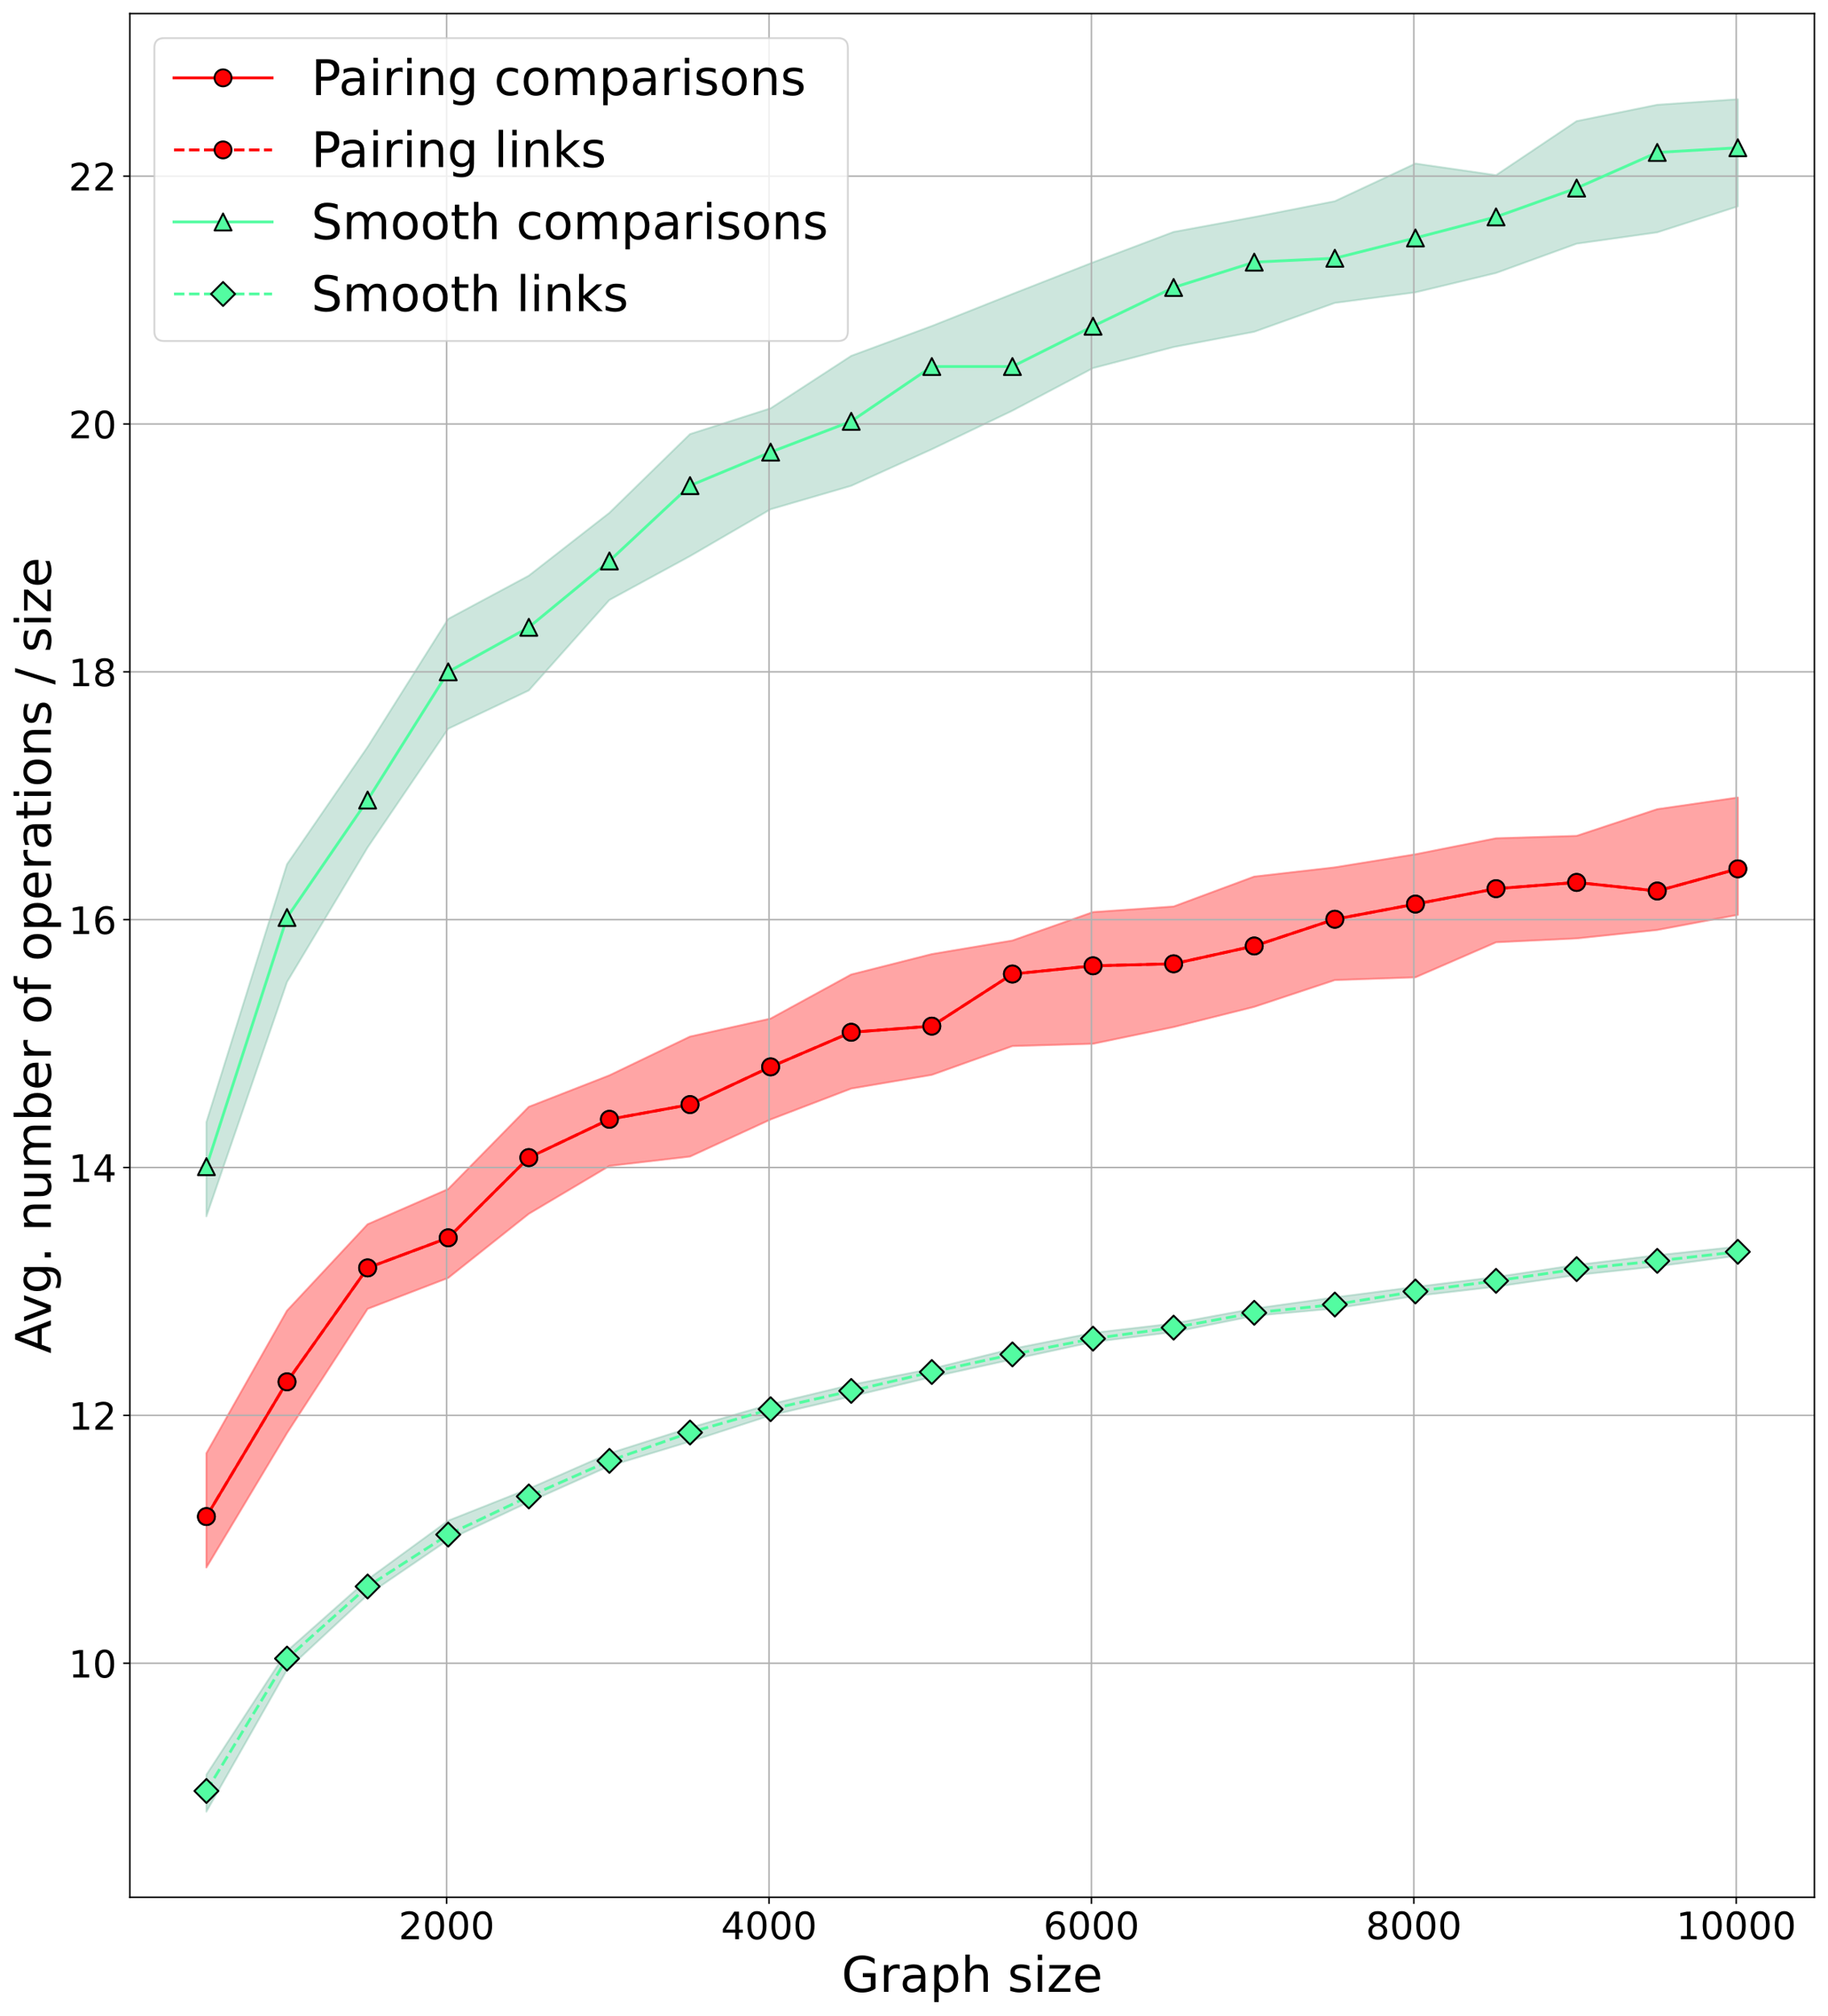 <?xml version="1.0" encoding="utf-8" standalone="no"?>
<!DOCTYPE svg PUBLIC "-//W3C//DTD SVG 1.1//EN"
  "http://www.w3.org/Graphics/SVG/1.1/DTD/svg11.dtd">
<!-- Created with matplotlib (https://matplotlib.org/) -->
<svg height="1067.839pt" version="1.1" viewBox="0 0 968.813 1067.839" width="968.813pt" xmlns="http://www.w3.org/2000/svg" xmlns:xlink="http://www.w3.org/1999/xlink">
 <defs>
  <style type="text/css">
*{stroke-linecap:butt;stroke-linejoin:round;}
  </style>
 </defs>
 <g id="figure_1">
  <g id="patch_1">
   <path d="M 0 1067.839 
L 968.813 1067.839 
L 968.813 0 
L 0 0 
z
" style="fill:#ffffff;"/>
  </g>
  <g id="axes_1">
   <g id="patch_2">
    <path d="M 68.813 1005.12 
L 961.613 1005.12 
L 961.613 7.2 
L 68.813 7.2 
z
" style="fill:#ffffff;"/>
   </g>
   <g id="PolyCollection_1">
    <defs>
     <path d="M 109.395 -297.948 
L 109.395 -237.448 
L 152.113 -308.669 
L 194.83 -374.462 
L 237.548 -390.865 
L 280.266 -424.821 
L 322.983 -450.179 
L 365.701 -455.145 
L 408.419 -474.803 
L 451.137 -491.149 
L 493.854 -498.415 
L 536.572 -513.668 
L 579.29 -514.891 
L 622.007 -523.762 
L 664.725 -534.458 
L 707.443 -548.625 
L 750.16 -550.09 
L 792.878 -568.647 
L 835.596 -570.697 
L 878.314 -575.174 
L 921.031 -583.192 
L 921.031 -645.34 
L 921.031 -645.34 
L 878.314 -639.153 
L 835.596 -625.016 
L 792.878 -623.744 
L 750.16 -615.256 
L 707.443 -608.339 
L 664.725 -603.451 
L 622.007 -587.596 
L 579.29 -584.637 
L 536.572 -569.571 
L 493.854 -562.387 
L 451.137 -551.573 
L 408.419 -528.223 
L 365.701 -518.682 
L 322.983 -498.141 
L 280.266 -481.473 
L 237.548 -437.93 
L 194.83 -419.243 
L 152.113 -373.474 
L 109.395 -297.948 
z
" id="m13e135a40e" style="stroke:#fe4d4e;stroke-opacity:0.3;"/>
    </defs>
    <g clip-path="url(#p65dd5189cc)">
     <use style="fill:#fe4d4e;fill-opacity:0.3;stroke:#fe4d4e;stroke-opacity:0.3;" x="0" xlink:href="#m13e135a40e" y="1067.839"/>
    </g>
   </g>
   <g id="PolyCollection_2">
    <g clip-path="url(#p65dd5189cc)">
     <use style="fill:#fe4d4e;fill-opacity:0.3;stroke:#fe4d4e;stroke-opacity:0.3;" x="0" xlink:href="#m13e135a40e" y="1067.839"/>
    </g>
   </g>
   <g id="PolyCollection_3">
    <defs>
     <path d="M 109.395 -473.4 
L 109.395 -423.455 
L 152.113 -547.608 
L 194.83 -618.887 
L 237.548 -681.78 
L 280.266 -702.067 
L 322.983 -749.986 
L 365.701 -773.219 
L 408.419 -798.041 
L 451.137 -810.474 
L 493.854 -829.847 
L 536.572 -850.28 
L 579.29 -872.829 
L 622.007 -883.987 
L 664.725 -892.075 
L 707.443 -907.355 
L 750.16 -912.957 
L 792.878 -923.217 
L 835.596 -938.735 
L 878.314 -944.738 
L 921.031 -958.503 
L 921.031 -1015.279 
L 921.031 -1015.279 
L 878.314 -1012.348 
L 835.596 -1003.685 
L 792.878 -975.035 
L 750.16 -981.205 
L 707.443 -961.256 
L 664.725 -952.864 
L 622.007 -944.988 
L 579.29 -928.855 
L 536.572 -912.105 
L 493.854 -895.13 
L 451.137 -879.326 
L 408.419 -851.543 
L 365.701 -837.877 
L 322.983 -796.181 
L 280.266 -762.877 
L 237.548 -739.983 
L 194.83 -672.146 
L 152.113 -610.008 
L 109.395 -473.4 
z
" id="m248d3e8500" style="stroke:#58ab8e;stroke-opacity:0.3;"/>
    </defs>
    <g clip-path="url(#p65dd5189cc)">
     <use style="fill:#58ab8e;fill-opacity:0.3;stroke:#58ab8e;stroke-opacity:0.3;" x="0" xlink:href="#m248d3e8500" y="1067.839"/>
    </g>
   </g>
   <g id="PolyCollection_4">
    <defs>
     <path d="M 109.395 -127.646 
L 109.395 -108.079 
L 152.113 -183.22 
L 194.83 -222.903 
L 237.548 -252.053 
L 280.266 -272.101 
L 322.983 -291.181 
L 365.701 -304.17 
L 408.419 -318.013 
L 451.137 -328.03 
L 493.854 -338.327 
L 536.572 -347.661 
L 579.29 -356.884 
L 622.007 -362.139 
L 664.725 -370.736 
L 707.443 -374.64 
L 750.16 -381.253 
L 792.878 -386.194 
L 835.596 -392.364 
L 878.314 -396.94 
L 921.031 -402.62 
L 921.031 -407.401 
L 921.031 -407.401 
L 878.314 -402.877 
L 835.596 -397.727 
L 792.878 -391.332 
L 750.16 -386.089 
L 707.443 -380.541 
L 664.725 -374.604 
L 622.007 -366.707 
L 579.29 -361.734 
L 536.572 -353.309 
L 493.854 -342.756 
L 451.137 -334.231 
L 408.419 -323.939 
L 365.701 -311.483 
L 322.983 -297.898 
L 280.266 -279.163 
L 237.548 -262.244 
L 194.83 -231.076 
L 152.113 -193.165 
L 109.395 -127.646 
z
" id="mc397cc52bd" style="stroke:#58ab8e;stroke-opacity:0.3;"/>
    </defs>
    <g clip-path="url(#p65dd5189cc)">
     <use style="fill:#58ab8e;fill-opacity:0.3;stroke:#58ab8e;stroke-opacity:0.3;" x="0" xlink:href="#mc397cc52bd" y="1067.839"/>
    </g>
   </g>
   <g id="matplotlib.axis_1">
    <g id="xtick_1">
     <g id="line2d_1">
      <path clip-path="url(#p65dd5189cc)" d="M 236.694 1005.12 
L 236.694 7.2 
" style="fill:none;stroke:#b0b0b0;stroke-linecap:square;stroke-width:0.8;"/>
     </g>
     <g id="line2d_2">
      <defs>
       <path d="M 0 0 
L 0 3.5 
" id="m47305c18bf" style="stroke:#000000;stroke-width:0.8;"/>
      </defs>
      <g>
       <use style="stroke:#000000;stroke-width:0.8;" x="236.694" xlink:href="#m47305c18bf" y="1005.12"/>
      </g>
     </g>
     <g id="text_1">
      <!-- 2000 -->
      <defs>
       <path d="M 19.188 8.297 
L 53.609 8.297 
L 53.609 0 
L 7.328 0 
L 7.328 8.297 
Q 12.938 14.109 22.625 23.891 
Q 32.328 33.688 34.812 36.531 
Q 39.547 41.844 41.422 45.531 
Q 43.312 49.219 43.312 52.781 
Q 43.312 58.594 39.234 62.25 
Q 35.156 65.922 28.609 65.922 
Q 23.969 65.922 18.812 64.312 
Q 13.672 62.703 7.812 59.422 
L 7.812 69.391 
Q 13.766 71.781 18.938 73 
Q 24.125 74.219 28.422 74.219 
Q 39.75 74.219 46.484 68.547 
Q 53.219 62.891 53.219 53.422 
Q 53.219 48.922 51.531 44.891 
Q 49.859 40.875 45.406 35.406 
Q 44.188 33.984 37.641 27.219 
Q 31.109 20.453 19.188 8.297 
z
" id="DejaVuSans-50"/>
       <path d="M 31.781 66.406 
Q 24.172 66.406 20.328 58.906 
Q 16.5 51.422 16.5 36.375 
Q 16.5 21.391 20.328 13.891 
Q 24.172 6.391 31.781 6.391 
Q 39.453 6.391 43.281 13.891 
Q 47.125 21.391 47.125 36.375 
Q 47.125 51.422 43.281 58.906 
Q 39.453 66.406 31.781 66.406 
z
M 31.781 74.219 
Q 44.047 74.219 50.516 64.516 
Q 56.984 54.828 56.984 36.375 
Q 56.984 17.969 50.516 8.266 
Q 44.047 -1.422 31.781 -1.422 
Q 19.531 -1.422 13.062 8.266 
Q 6.594 17.969 6.594 36.375 
Q 6.594 54.828 13.062 64.516 
Q 19.531 74.219 31.781 74.219 
z
" id="DejaVuSans-48"/>
      </defs>
      <g transform="translate(211.244 1027.317)scale(0.2 -0.2)">
       <use xlink:href="#DejaVuSans-50"/>
       <use x="63.623" xlink:href="#DejaVuSans-48"/>
       <use x="127.246" xlink:href="#DejaVuSans-48"/>
       <use x="190.869" xlink:href="#DejaVuSans-48"/>
      </g>
     </g>
    </g>
    <g id="xtick_2">
     <g id="line2d_3">
      <path clip-path="url(#p65dd5189cc)" d="M 407.565 1005.12 
L 407.565 7.2 
" style="fill:none;stroke:#b0b0b0;stroke-linecap:square;stroke-width:0.8;"/>
     </g>
     <g id="line2d_4">
      <g>
       <use style="stroke:#000000;stroke-width:0.8;" x="407.565" xlink:href="#m47305c18bf" y="1005.12"/>
      </g>
     </g>
     <g id="text_2">
      <!-- 4000 -->
      <defs>
       <path d="M 37.797 64.312 
L 12.891 25.391 
L 37.797 25.391 
z
M 35.203 72.906 
L 47.609 72.906 
L 47.609 25.391 
L 58.016 25.391 
L 58.016 17.188 
L 47.609 17.188 
L 47.609 0 
L 37.797 0 
L 37.797 17.188 
L 4.891 17.188 
L 4.891 26.703 
z
" id="DejaVuSans-52"/>
      </defs>
      <g transform="translate(382.115 1027.317)scale(0.2 -0.2)">
       <use xlink:href="#DejaVuSans-52"/>
       <use x="63.623" xlink:href="#DejaVuSans-48"/>
       <use x="127.246" xlink:href="#DejaVuSans-48"/>
       <use x="190.869" xlink:href="#DejaVuSans-48"/>
      </g>
     </g>
    </g>
    <g id="xtick_3">
     <g id="line2d_5">
      <path clip-path="url(#p65dd5189cc)" d="M 578.435 1005.12 
L 578.435 7.2 
" style="fill:none;stroke:#b0b0b0;stroke-linecap:square;stroke-width:0.8;"/>
     </g>
     <g id="line2d_6">
      <g>
       <use style="stroke:#000000;stroke-width:0.8;" x="578.435" xlink:href="#m47305c18bf" y="1005.12"/>
      </g>
     </g>
     <g id="text_3">
      <!-- 6000 -->
      <defs>
       <path d="M 33.016 40.375 
Q 26.375 40.375 22.484 35.828 
Q 18.609 31.297 18.609 23.391 
Q 18.609 15.531 22.484 10.953 
Q 26.375 6.391 33.016 6.391 
Q 39.656 6.391 43.531 10.953 
Q 47.406 15.531 47.406 23.391 
Q 47.406 31.297 43.531 35.828 
Q 39.656 40.375 33.016 40.375 
z
M 52.594 71.297 
L 52.594 62.312 
Q 48.875 64.062 45.094 64.984 
Q 41.312 65.922 37.594 65.922 
Q 27.828 65.922 22.672 59.328 
Q 17.531 52.734 16.797 39.406 
Q 19.672 43.656 24.016 45.922 
Q 28.375 48.188 33.594 48.188 
Q 44.578 48.188 50.953 41.516 
Q 57.328 34.859 57.328 23.391 
Q 57.328 12.156 50.688 5.359 
Q 44.047 -1.422 33.016 -1.422 
Q 20.359 -1.422 13.672 8.266 
Q 6.984 17.969 6.984 36.375 
Q 6.984 53.656 15.188 63.938 
Q 23.391 74.219 37.203 74.219 
Q 40.922 74.219 44.703 73.484 
Q 48.484 72.75 52.594 71.297 
z
" id="DejaVuSans-54"/>
      </defs>
      <g transform="translate(552.985 1027.317)scale(0.2 -0.2)">
       <use xlink:href="#DejaVuSans-54"/>
       <use x="63.623" xlink:href="#DejaVuSans-48"/>
       <use x="127.246" xlink:href="#DejaVuSans-48"/>
       <use x="190.869" xlink:href="#DejaVuSans-48"/>
      </g>
     </g>
    </g>
    <g id="xtick_4">
     <g id="line2d_7">
      <path clip-path="url(#p65dd5189cc)" d="M 749.306 1005.12 
L 749.306 7.2 
" style="fill:none;stroke:#b0b0b0;stroke-linecap:square;stroke-width:0.8;"/>
     </g>
     <g id="line2d_8">
      <g>
       <use style="stroke:#000000;stroke-width:0.8;" x="749.306" xlink:href="#m47305c18bf" y="1005.12"/>
      </g>
     </g>
     <g id="text_4">
      <!-- 8000 -->
      <defs>
       <path d="M 31.781 34.625 
Q 24.75 34.625 20.719 30.859 
Q 16.703 27.094 16.703 20.516 
Q 16.703 13.922 20.719 10.156 
Q 24.75 6.391 31.781 6.391 
Q 38.812 6.391 42.859 10.172 
Q 46.922 13.969 46.922 20.516 
Q 46.922 27.094 42.891 30.859 
Q 38.875 34.625 31.781 34.625 
z
M 21.922 38.812 
Q 15.578 40.375 12.031 44.719 
Q 8.5 49.078 8.5 55.328 
Q 8.5 64.062 14.719 69.141 
Q 20.953 74.219 31.781 74.219 
Q 42.672 74.219 48.875 69.141 
Q 55.078 64.062 55.078 55.328 
Q 55.078 49.078 51.531 44.719 
Q 48 40.375 41.703 38.812 
Q 48.828 37.156 52.797 32.312 
Q 56.781 27.484 56.781 20.516 
Q 56.781 9.906 50.312 4.234 
Q 43.844 -1.422 31.781 -1.422 
Q 19.734 -1.422 13.25 4.234 
Q 6.781 9.906 6.781 20.516 
Q 6.781 27.484 10.781 32.312 
Q 14.797 37.156 21.922 38.812 
z
M 18.312 54.391 
Q 18.312 48.734 21.844 45.562 
Q 25.391 42.391 31.781 42.391 
Q 38.141 42.391 41.719 45.562 
Q 45.312 48.734 45.312 54.391 
Q 45.312 60.062 41.719 63.234 
Q 38.141 66.406 31.781 66.406 
Q 25.391 66.406 21.844 63.234 
Q 18.312 60.062 18.312 54.391 
z
" id="DejaVuSans-56"/>
      </defs>
      <g transform="translate(723.856 1027.317)scale(0.2 -0.2)">
       <use xlink:href="#DejaVuSans-56"/>
       <use x="63.623" xlink:href="#DejaVuSans-48"/>
       <use x="127.246" xlink:href="#DejaVuSans-48"/>
       <use x="190.869" xlink:href="#DejaVuSans-48"/>
      </g>
     </g>
    </g>
    <g id="xtick_5">
     <g id="line2d_9">
      <path clip-path="url(#p65dd5189cc)" d="M 920.177 1005.12 
L 920.177 7.2 
" style="fill:none;stroke:#b0b0b0;stroke-linecap:square;stroke-width:0.8;"/>
     </g>
     <g id="line2d_10">
      <g>
       <use style="stroke:#000000;stroke-width:0.8;" x="920.177" xlink:href="#m47305c18bf" y="1005.12"/>
      </g>
     </g>
     <g id="text_5">
      <!-- 10000 -->
      <defs>
       <path d="M 12.406 8.297 
L 28.516 8.297 
L 28.516 63.922 
L 10.984 60.406 
L 10.984 69.391 
L 28.422 72.906 
L 38.281 72.906 
L 38.281 8.297 
L 54.391 8.297 
L 54.391 0 
L 12.406 0 
z
" id="DejaVuSans-49"/>
      </defs>
      <g transform="translate(888.364 1027.317)scale(0.2 -0.2)">
       <use xlink:href="#DejaVuSans-49"/>
       <use x="63.623" xlink:href="#DejaVuSans-48"/>
       <use x="127.246" xlink:href="#DejaVuSans-48"/>
       <use x="190.869" xlink:href="#DejaVuSans-48"/>
       <use x="254.492" xlink:href="#DejaVuSans-48"/>
      </g>
     </g>
    </g>
    <g id="text_6">
     <!-- Graph size -->
     <defs>
      <path d="M 59.516 10.406 
L 59.516 29.984 
L 43.406 29.984 
L 43.406 38.094 
L 69.281 38.094 
L 69.281 6.781 
Q 63.578 2.734 56.688 0.656 
Q 49.812 -1.422 42 -1.422 
Q 24.906 -1.422 15.25 8.562 
Q 5.609 18.562 5.609 36.375 
Q 5.609 54.25 15.25 64.234 
Q 24.906 74.219 42 74.219 
Q 49.125 74.219 55.547 72.453 
Q 61.969 70.703 67.391 67.281 
L 67.391 56.781 
Q 61.922 61.422 55.766 63.766 
Q 49.609 66.109 42.828 66.109 
Q 29.438 66.109 22.719 58.641 
Q 16.016 51.172 16.016 36.375 
Q 16.016 21.625 22.719 14.156 
Q 29.438 6.688 42.828 6.688 
Q 48.047 6.688 52.141 7.594 
Q 56.25 8.5 59.516 10.406 
z
" id="DejaVuSans-71"/>
      <path d="M 41.109 46.297 
Q 39.594 47.172 37.812 47.578 
Q 36.031 48 33.891 48 
Q 26.266 48 22.188 43.047 
Q 18.109 38.094 18.109 28.812 
L 18.109 0 
L 9.078 0 
L 9.078 54.688 
L 18.109 54.688 
L 18.109 46.188 
Q 20.953 51.172 25.484 53.578 
Q 30.031 56 36.531 56 
Q 37.453 56 38.578 55.875 
Q 39.703 55.766 41.062 55.516 
z
" id="DejaVuSans-114"/>
      <path d="M 34.281 27.484 
Q 23.391 27.484 19.188 25 
Q 14.984 22.516 14.984 16.5 
Q 14.984 11.719 18.141 8.906 
Q 21.297 6.109 26.703 6.109 
Q 34.188 6.109 38.703 11.406 
Q 43.219 16.703 43.219 25.484 
L 43.219 27.484 
z
M 52.203 31.203 
L 52.203 0 
L 43.219 0 
L 43.219 8.297 
Q 40.141 3.328 35.547 0.953 
Q 30.953 -1.422 24.312 -1.422 
Q 15.922 -1.422 10.953 3.297 
Q 6 8.016 6 15.922 
Q 6 25.141 12.172 29.828 
Q 18.359 34.516 30.609 34.516 
L 43.219 34.516 
L 43.219 35.406 
Q 43.219 41.609 39.141 45 
Q 35.062 48.391 27.688 48.391 
Q 23 48.391 18.547 47.266 
Q 14.109 46.141 10.016 43.891 
L 10.016 52.203 
Q 14.938 54.109 19.578 55.047 
Q 24.219 56 28.609 56 
Q 40.484 56 46.344 49.844 
Q 52.203 43.703 52.203 31.203 
z
" id="DejaVuSans-97"/>
      <path d="M 18.109 8.203 
L 18.109 -20.797 
L 9.078 -20.797 
L 9.078 54.688 
L 18.109 54.688 
L 18.109 46.391 
Q 20.953 51.266 25.266 53.625 
Q 29.594 56 35.594 56 
Q 45.562 56 51.781 48.094 
Q 58.016 40.188 58.016 27.297 
Q 58.016 14.406 51.781 6.484 
Q 45.562 -1.422 35.594 -1.422 
Q 29.594 -1.422 25.266 0.953 
Q 20.953 3.328 18.109 8.203 
z
M 48.688 27.297 
Q 48.688 37.203 44.609 42.844 
Q 40.531 48.484 33.406 48.484 
Q 26.266 48.484 22.188 42.844 
Q 18.109 37.203 18.109 27.297 
Q 18.109 17.391 22.188 11.75 
Q 26.266 6.109 33.406 6.109 
Q 40.531 6.109 44.609 11.75 
Q 48.688 17.391 48.688 27.297 
z
" id="DejaVuSans-112"/>
      <path d="M 54.891 33.016 
L 54.891 0 
L 45.906 0 
L 45.906 32.719 
Q 45.906 40.484 42.875 44.328 
Q 39.844 48.188 33.797 48.188 
Q 26.516 48.188 22.312 43.547 
Q 18.109 38.922 18.109 30.906 
L 18.109 0 
L 9.078 0 
L 9.078 75.984 
L 18.109 75.984 
L 18.109 46.188 
Q 21.344 51.125 25.703 53.562 
Q 30.078 56 35.797 56 
Q 45.219 56 50.047 50.172 
Q 54.891 44.344 54.891 33.016 
z
" id="DejaVuSans-104"/>
      <path id="DejaVuSans-32"/>
      <path d="M 44.281 53.078 
L 44.281 44.578 
Q 40.484 46.531 36.375 47.5 
Q 32.281 48.484 27.875 48.484 
Q 21.188 48.484 17.844 46.438 
Q 14.5 44.391 14.5 40.281 
Q 14.5 37.156 16.891 35.375 
Q 19.281 33.594 26.516 31.984 
L 29.594 31.297 
Q 39.156 29.25 43.188 25.516 
Q 47.219 21.781 47.219 15.094 
Q 47.219 7.469 41.188 3.016 
Q 35.156 -1.422 24.609 -1.422 
Q 20.219 -1.422 15.453 -0.562 
Q 10.688 0.297 5.422 2 
L 5.422 11.281 
Q 10.406 8.688 15.234 7.391 
Q 20.062 6.109 24.812 6.109 
Q 31.156 6.109 34.562 8.281 
Q 37.984 10.453 37.984 14.406 
Q 37.984 18.062 35.516 20.016 
Q 33.062 21.969 24.703 23.781 
L 21.578 24.516 
Q 13.234 26.266 9.516 29.906 
Q 5.812 33.547 5.812 39.891 
Q 5.812 47.609 11.281 51.797 
Q 16.75 56 26.812 56 
Q 31.781 56 36.172 55.266 
Q 40.578 54.547 44.281 53.078 
z
" id="DejaVuSans-115"/>
      <path d="M 9.422 54.688 
L 18.406 54.688 
L 18.406 0 
L 9.422 0 
z
M 9.422 75.984 
L 18.406 75.984 
L 18.406 64.594 
L 9.422 64.594 
z
" id="DejaVuSans-105"/>
      <path d="M 5.516 54.688 
L 48.188 54.688 
L 48.188 46.484 
L 14.406 7.172 
L 48.188 7.172 
L 48.188 0 
L 4.297 0 
L 4.297 8.203 
L 38.094 47.516 
L 5.516 47.516 
z
" id="DejaVuSans-122"/>
      <path d="M 56.203 29.594 
L 56.203 25.203 
L 14.891 25.203 
Q 15.484 15.922 20.484 11.062 
Q 25.484 6.203 34.422 6.203 
Q 39.594 6.203 44.453 7.469 
Q 49.312 8.734 54.109 11.281 
L 54.109 2.781 
Q 49.266 0.734 44.188 -0.344 
Q 39.109 -1.422 33.891 -1.422 
Q 20.797 -1.422 13.156 6.188 
Q 5.516 13.812 5.516 26.812 
Q 5.516 40.234 12.766 48.109 
Q 20.016 56 32.328 56 
Q 43.359 56 49.781 48.891 
Q 56.203 41.797 56.203 29.594 
z
M 47.219 32.234 
Q 47.125 39.594 43.094 43.984 
Q 39.062 48.391 32.422 48.391 
Q 24.906 48.391 20.391 44.141 
Q 15.875 39.891 15.188 32.172 
z
" id="DejaVuSans-101"/>
     </defs>
     <g transform="translate(446 1055.232)scale(0.26 -0.26)">
      <use xlink:href="#DejaVuSans-71"/>
      <use x="77.49" xlink:href="#DejaVuSans-114"/>
      <use x="118.604" xlink:href="#DejaVuSans-97"/>
      <use x="179.883" xlink:href="#DejaVuSans-112"/>
      <use x="243.359" xlink:href="#DejaVuSans-104"/>
      <use x="306.738" xlink:href="#DejaVuSans-32"/>
      <use x="338.525" xlink:href="#DejaVuSans-115"/>
      <use x="390.625" xlink:href="#DejaVuSans-105"/>
      <use x="418.408" xlink:href="#DejaVuSans-122"/>
      <use x="470.898" xlink:href="#DejaVuSans-101"/>
     </g>
    </g>
   </g>
   <g id="matplotlib.axis_2">
    <g id="ytick_1">
     <g id="line2d_11">
      <path clip-path="url(#p65dd5189cc)" d="M 68.813 881.109 
L 961.613 881.109 
" style="fill:none;stroke:#b0b0b0;stroke-linecap:square;stroke-width:0.8;"/>
     </g>
     <g id="line2d_12">
      <defs>
       <path d="M 0 0 
L -3.5 0 
" id="mea981df77e" style="stroke:#000000;stroke-width:0.8;"/>
      </defs>
      <g>
       <use style="stroke:#000000;stroke-width:0.8;" x="68.813" xlink:href="#mea981df77e" y="881.109"/>
      </g>
     </g>
     <g id="text_7">
      <!-- 10 -->
      <g transform="translate(36.363 888.708)scale(0.2 -0.2)">
       <use xlink:href="#DejaVuSans-49"/>
       <use x="63.623" xlink:href="#DejaVuSans-48"/>
      </g>
     </g>
    </g>
    <g id="ytick_2">
     <g id="line2d_13">
      <path clip-path="url(#p65dd5189cc)" d="M 68.813 749.81 
L 961.613 749.81 
" style="fill:none;stroke:#b0b0b0;stroke-linecap:square;stroke-width:0.8;"/>
     </g>
     <g id="line2d_14">
      <g>
       <use style="stroke:#000000;stroke-width:0.8;" x="68.813" xlink:href="#mea981df77e" y="749.81"/>
      </g>
     </g>
     <g id="text_8">
      <!-- 12 -->
      <g transform="translate(36.363 757.408)scale(0.2 -0.2)">
       <use xlink:href="#DejaVuSans-49"/>
       <use x="63.623" xlink:href="#DejaVuSans-50"/>
      </g>
     </g>
    </g>
    <g id="ytick_3">
     <g id="line2d_15">
      <path clip-path="url(#p65dd5189cc)" d="M 68.813 618.511 
L 961.613 618.511 
" style="fill:none;stroke:#b0b0b0;stroke-linecap:square;stroke-width:0.8;"/>
     </g>
     <g id="line2d_16">
      <g>
       <use style="stroke:#000000;stroke-width:0.8;" x="68.813" xlink:href="#mea981df77e" y="618.511"/>
      </g>
     </g>
     <g id="text_9">
      <!-- 14 -->
      <g transform="translate(36.363 626.109)scale(0.2 -0.2)">
       <use xlink:href="#DejaVuSans-49"/>
       <use x="63.623" xlink:href="#DejaVuSans-52"/>
      </g>
     </g>
    </g>
    <g id="ytick_4">
     <g id="line2d_17">
      <path clip-path="url(#p65dd5189cc)" d="M 68.813 487.212 
L 961.613 487.212 
" style="fill:none;stroke:#b0b0b0;stroke-linecap:square;stroke-width:0.8;"/>
     </g>
     <g id="line2d_18">
      <g>
       <use style="stroke:#000000;stroke-width:0.8;" x="68.813" xlink:href="#mea981df77e" y="487.212"/>
      </g>
     </g>
     <g id="text_10">
      <!-- 16 -->
      <g transform="translate(36.363 494.81)scale(0.2 -0.2)">
       <use xlink:href="#DejaVuSans-49"/>
       <use x="63.623" xlink:href="#DejaVuSans-54"/>
      </g>
     </g>
    </g>
    <g id="ytick_5">
     <g id="line2d_19">
      <path clip-path="url(#p65dd5189cc)" d="M 68.813 355.912 
L 961.613 355.912 
" style="fill:none;stroke:#b0b0b0;stroke-linecap:square;stroke-width:0.8;"/>
     </g>
     <g id="line2d_20">
      <g>
       <use style="stroke:#000000;stroke-width:0.8;" x="68.813" xlink:href="#mea981df77e" y="355.912"/>
      </g>
     </g>
     <g id="text_11">
      <!-- 18 -->
      <g transform="translate(36.363 363.511)scale(0.2 -0.2)">
       <use xlink:href="#DejaVuSans-49"/>
       <use x="63.623" xlink:href="#DejaVuSans-56"/>
      </g>
     </g>
    </g>
    <g id="ytick_6">
     <g id="line2d_21">
      <path clip-path="url(#p65dd5189cc)" d="M 68.813 224.613 
L 961.613 224.613 
" style="fill:none;stroke:#b0b0b0;stroke-linecap:square;stroke-width:0.8;"/>
     </g>
     <g id="line2d_22">
      <g>
       <use style="stroke:#000000;stroke-width:0.8;" x="68.813" xlink:href="#mea981df77e" y="224.613"/>
      </g>
     </g>
     <g id="text_12">
      <!-- 20 -->
      <g transform="translate(36.363 232.212)scale(0.2 -0.2)">
       <use xlink:href="#DejaVuSans-50"/>
       <use x="63.623" xlink:href="#DejaVuSans-48"/>
      </g>
     </g>
    </g>
    <g id="ytick_7">
     <g id="line2d_23">
      <path clip-path="url(#p65dd5189cc)" d="M 68.813 93.314 
L 961.613 93.314 
" style="fill:none;stroke:#b0b0b0;stroke-linecap:square;stroke-width:0.8;"/>
     </g>
     <g id="line2d_24">
      <g>
       <use style="stroke:#000000;stroke-width:0.8;" x="68.813" xlink:href="#mea981df77e" y="93.314"/>
      </g>
     </g>
     <g id="text_13">
      <!-- 22 -->
      <g transform="translate(36.363 100.912)scale(0.2 -0.2)">
       <use xlink:href="#DejaVuSans-50"/>
       <use x="63.623" xlink:href="#DejaVuSans-50"/>
      </g>
     </g>
    </g>
    <g id="text_14">
     <!-- Avg. number of operations / size -->
     <defs>
      <path d="M 34.188 63.188 
L 20.797 26.906 
L 47.609 26.906 
z
M 28.609 72.906 
L 39.797 72.906 
L 67.578 0 
L 57.328 0 
L 50.688 18.703 
L 17.828 18.703 
L 11.188 0 
L 0.781 0 
z
" id="DejaVuSans-65"/>
      <path d="M 2.984 54.688 
L 12.5 54.688 
L 29.594 8.797 
L 46.688 54.688 
L 56.203 54.688 
L 35.688 0 
L 23.484 0 
z
" id="DejaVuSans-118"/>
      <path d="M 45.406 27.984 
Q 45.406 37.75 41.375 43.109 
Q 37.359 48.484 30.078 48.484 
Q 22.859 48.484 18.828 43.109 
Q 14.797 37.75 14.797 27.984 
Q 14.797 18.266 18.828 12.891 
Q 22.859 7.516 30.078 7.516 
Q 37.359 7.516 41.375 12.891 
Q 45.406 18.266 45.406 27.984 
z
M 54.391 6.781 
Q 54.391 -7.172 48.188 -13.984 
Q 42 -20.797 29.203 -20.797 
Q 24.469 -20.797 20.266 -20.094 
Q 16.062 -19.391 12.109 -17.922 
L 12.109 -9.188 
Q 16.062 -11.328 19.922 -12.344 
Q 23.781 -13.375 27.781 -13.375 
Q 36.625 -13.375 41.016 -8.766 
Q 45.406 -4.156 45.406 5.172 
L 45.406 9.625 
Q 42.625 4.781 38.281 2.391 
Q 33.938 0 27.875 0 
Q 17.828 0 11.672 7.656 
Q 5.516 15.328 5.516 27.984 
Q 5.516 40.672 11.672 48.328 
Q 17.828 56 27.875 56 
Q 33.938 56 38.281 53.609 
Q 42.625 51.219 45.406 46.391 
L 45.406 54.688 
L 54.391 54.688 
z
" id="DejaVuSans-103"/>
      <path d="M 10.688 12.406 
L 21 12.406 
L 21 0 
L 10.688 0 
z
" id="DejaVuSans-46"/>
      <path d="M 54.891 33.016 
L 54.891 0 
L 45.906 0 
L 45.906 32.719 
Q 45.906 40.484 42.875 44.328 
Q 39.844 48.188 33.797 48.188 
Q 26.516 48.188 22.312 43.547 
Q 18.109 38.922 18.109 30.906 
L 18.109 0 
L 9.078 0 
L 9.078 54.688 
L 18.109 54.688 
L 18.109 46.188 
Q 21.344 51.125 25.703 53.562 
Q 30.078 56 35.797 56 
Q 45.219 56 50.047 50.172 
Q 54.891 44.344 54.891 33.016 
z
" id="DejaVuSans-110"/>
      <path d="M 8.5 21.578 
L 8.5 54.688 
L 17.484 54.688 
L 17.484 21.922 
Q 17.484 14.156 20.5 10.266 
Q 23.531 6.391 29.594 6.391 
Q 36.859 6.391 41.078 11.031 
Q 45.312 15.672 45.312 23.688 
L 45.312 54.688 
L 54.297 54.688 
L 54.297 0 
L 45.312 0 
L 45.312 8.406 
Q 42.047 3.422 37.719 1 
Q 33.406 -1.422 27.688 -1.422 
Q 18.266 -1.422 13.375 4.438 
Q 8.5 10.297 8.5 21.578 
z
M 31.109 56 
z
" id="DejaVuSans-117"/>
      <path d="M 52 44.188 
Q 55.375 50.25 60.062 53.125 
Q 64.75 56 71.094 56 
Q 79.641 56 84.281 50.016 
Q 88.922 44.047 88.922 33.016 
L 88.922 0 
L 79.891 0 
L 79.891 32.719 
Q 79.891 40.578 77.094 44.375 
Q 74.312 48.188 68.609 48.188 
Q 61.625 48.188 57.562 43.547 
Q 53.516 38.922 53.516 30.906 
L 53.516 0 
L 44.484 0 
L 44.484 32.719 
Q 44.484 40.625 41.703 44.406 
Q 38.922 48.188 33.109 48.188 
Q 26.219 48.188 22.156 43.531 
Q 18.109 38.875 18.109 30.906 
L 18.109 0 
L 9.078 0 
L 9.078 54.688 
L 18.109 54.688 
L 18.109 46.188 
Q 21.188 51.219 25.484 53.609 
Q 29.781 56 35.688 56 
Q 41.656 56 45.828 52.969 
Q 50 49.953 52 44.188 
z
" id="DejaVuSans-109"/>
      <path d="M 48.688 27.297 
Q 48.688 37.203 44.609 42.844 
Q 40.531 48.484 33.406 48.484 
Q 26.266 48.484 22.188 42.844 
Q 18.109 37.203 18.109 27.297 
Q 18.109 17.391 22.188 11.75 
Q 26.266 6.109 33.406 6.109 
Q 40.531 6.109 44.609 11.75 
Q 48.688 17.391 48.688 27.297 
z
M 18.109 46.391 
Q 20.953 51.266 25.266 53.625 
Q 29.594 56 35.594 56 
Q 45.562 56 51.781 48.094 
Q 58.016 40.188 58.016 27.297 
Q 58.016 14.406 51.781 6.484 
Q 45.562 -1.422 35.594 -1.422 
Q 29.594 -1.422 25.266 0.953 
Q 20.953 3.328 18.109 8.203 
L 18.109 0 
L 9.078 0 
L 9.078 75.984 
L 18.109 75.984 
z
" id="DejaVuSans-98"/>
      <path d="M 30.609 48.391 
Q 23.391 48.391 19.188 42.75 
Q 14.984 37.109 14.984 27.297 
Q 14.984 17.484 19.156 11.844 
Q 23.344 6.203 30.609 6.203 
Q 37.797 6.203 41.984 11.859 
Q 46.188 17.531 46.188 27.297 
Q 46.188 37.016 41.984 42.703 
Q 37.797 48.391 30.609 48.391 
z
M 30.609 56 
Q 42.328 56 49.016 48.375 
Q 55.719 40.766 55.719 27.297 
Q 55.719 13.875 49.016 6.219 
Q 42.328 -1.422 30.609 -1.422 
Q 18.844 -1.422 12.172 6.219 
Q 5.516 13.875 5.516 27.297 
Q 5.516 40.766 12.172 48.375 
Q 18.844 56 30.609 56 
z
" id="DejaVuSans-111"/>
      <path d="M 37.109 75.984 
L 37.109 68.5 
L 28.516 68.5 
Q 23.688 68.5 21.797 66.547 
Q 19.922 64.594 19.922 59.516 
L 19.922 54.688 
L 34.719 54.688 
L 34.719 47.703 
L 19.922 47.703 
L 19.922 0 
L 10.891 0 
L 10.891 47.703 
L 2.297 47.703 
L 2.297 54.688 
L 10.891 54.688 
L 10.891 58.5 
Q 10.891 67.625 15.141 71.797 
Q 19.391 75.984 28.609 75.984 
z
" id="DejaVuSans-102"/>
      <path d="M 18.312 70.219 
L 18.312 54.688 
L 36.812 54.688 
L 36.812 47.703 
L 18.312 47.703 
L 18.312 18.016 
Q 18.312 11.328 20.141 9.422 
Q 21.969 7.516 27.594 7.516 
L 36.812 7.516 
L 36.812 0 
L 27.594 0 
Q 17.188 0 13.234 3.875 
Q 9.281 7.766 9.281 18.016 
L 9.281 47.703 
L 2.688 47.703 
L 2.688 54.688 
L 9.281 54.688 
L 9.281 70.219 
z
" id="DejaVuSans-116"/>
      <path d="M 25.391 72.906 
L 33.688 72.906 
L 8.297 -9.281 
L 0 -9.281 
z
" id="DejaVuSans-47"/>
     </defs>
     <g transform="translate(26.956 717.069)rotate(-90)scale(0.26 -0.26)">
      <use xlink:href="#DejaVuSans-65"/>
      <use x="62.533" xlink:href="#DejaVuSans-118"/>
      <use x="121.713" xlink:href="#DejaVuSans-103"/>
      <use x="185.189" xlink:href="#DejaVuSans-46"/>
      <use x="216.977" xlink:href="#DejaVuSans-32"/>
      <use x="248.764" xlink:href="#DejaVuSans-110"/>
      <use x="312.143" xlink:href="#DejaVuSans-117"/>
      <use x="375.521" xlink:href="#DejaVuSans-109"/>
      <use x="472.934" xlink:href="#DejaVuSans-98"/>
      <use x="536.41" xlink:href="#DejaVuSans-101"/>
      <use x="597.934" xlink:href="#DejaVuSans-114"/>
      <use x="639.047" xlink:href="#DejaVuSans-32"/>
      <use x="670.834" xlink:href="#DejaVuSans-111"/>
      <use x="732.016" xlink:href="#DejaVuSans-102"/>
      <use x="767.221" xlink:href="#DejaVuSans-32"/>
      <use x="799.008" xlink:href="#DejaVuSans-111"/>
      <use x="860.189" xlink:href="#DejaVuSans-112"/>
      <use x="923.666" xlink:href="#DejaVuSans-101"/>
      <use x="985.189" xlink:href="#DejaVuSans-114"/>
      <use x="1026.303" xlink:href="#DejaVuSans-97"/>
      <use x="1087.582" xlink:href="#DejaVuSans-116"/>
      <use x="1126.791" xlink:href="#DejaVuSans-105"/>
      <use x="1154.574" xlink:href="#DejaVuSans-111"/>
      <use x="1215.756" xlink:href="#DejaVuSans-110"/>
      <use x="1279.135" xlink:href="#DejaVuSans-115"/>
      <use x="1331.234" xlink:href="#DejaVuSans-32"/>
      <use x="1363.021" xlink:href="#DejaVuSans-47"/>
      <use x="1396.713" xlink:href="#DejaVuSans-32"/>
      <use x="1428.5" xlink:href="#DejaVuSans-115"/>
      <use x="1480.6" xlink:href="#DejaVuSans-105"/>
      <use x="1508.383" xlink:href="#DejaVuSans-122"/>
      <use x="1560.873" xlink:href="#DejaVuSans-101"/>
     </g>
    </g>
   </g>
   <g id="line2d_25">
    <path clip-path="url(#p65dd5189cc)" d="M 109.395 803.437 
L 152.113 732.046 
L 194.83 671.696 
L 237.548 655.764 
L 280.266 613.269 
L 322.983 592.975 
L 365.701 585.175 
L 408.419 565.192 
L 451.137 546.874 
L 493.854 543.611 
L 536.572 516.014 
L 579.29 511.659 
L 622.007 510.596 
L 664.725 501.157 
L 707.443 486.99 
L 750.16 478.957 
L 792.878 470.801 
L 835.596 467.48 
L 878.314 472.033 
L 921.031 460.285 
" style="fill:none;stroke:#fe0002;stroke-linecap:square;stroke-width:1.5;"/>
    <defs>
     <path d="M 0 4.5 
C 1.193 4.5 2.338 4.026 3.182 3.182 
C 4.026 2.338 4.5 1.193 4.5 0 
C 4.5 -1.193 4.026 -2.338 3.182 -3.182 
C 2.338 -4.026 1.193 -4.5 0 -4.5 
C -1.193 -4.5 -2.338 -4.026 -3.182 -3.182 
C -4.026 -2.338 -4.5 -1.193 -4.5 0 
C -4.5 1.193 -4.026 2.338 -3.182 3.182 
C -2.338 4.026 -1.193 4.5 0 4.5 
z
" id="m6c43c69ac6" style="stroke:#000000;"/>
    </defs>
    <g clip-path="url(#p65dd5189cc)">
     <use style="fill:#fe0002;stroke:#000000;" x="109.395" xlink:href="#m6c43c69ac6" y="803.437"/>
     <use style="fill:#fe0002;stroke:#000000;" x="152.113" xlink:href="#m6c43c69ac6" y="732.046"/>
     <use style="fill:#fe0002;stroke:#000000;" x="194.83" xlink:href="#m6c43c69ac6" y="671.696"/>
     <use style="fill:#fe0002;stroke:#000000;" x="237.548" xlink:href="#m6c43c69ac6" y="655.764"/>
     <use style="fill:#fe0002;stroke:#000000;" x="280.266" xlink:href="#m6c43c69ac6" y="613.269"/>
     <use style="fill:#fe0002;stroke:#000000;" x="322.983" xlink:href="#m6c43c69ac6" y="592.975"/>
     <use style="fill:#fe0002;stroke:#000000;" x="365.701" xlink:href="#m6c43c69ac6" y="585.175"/>
     <use style="fill:#fe0002;stroke:#000000;" x="408.419" xlink:href="#m6c43c69ac6" y="565.192"/>
     <use style="fill:#fe0002;stroke:#000000;" x="451.137" xlink:href="#m6c43c69ac6" y="546.874"/>
     <use style="fill:#fe0002;stroke:#000000;" x="493.854" xlink:href="#m6c43c69ac6" y="543.611"/>
     <use style="fill:#fe0002;stroke:#000000;" x="536.572" xlink:href="#m6c43c69ac6" y="516.014"/>
     <use style="fill:#fe0002;stroke:#000000;" x="579.29" xlink:href="#m6c43c69ac6" y="511.659"/>
     <use style="fill:#fe0002;stroke:#000000;" x="622.007" xlink:href="#m6c43c69ac6" y="510.596"/>
     <use style="fill:#fe0002;stroke:#000000;" x="664.725" xlink:href="#m6c43c69ac6" y="501.157"/>
     <use style="fill:#fe0002;stroke:#000000;" x="707.443" xlink:href="#m6c43c69ac6" y="486.99"/>
     <use style="fill:#fe0002;stroke:#000000;" x="750.16" xlink:href="#m6c43c69ac6" y="478.957"/>
     <use style="fill:#fe0002;stroke:#000000;" x="792.878" xlink:href="#m6c43c69ac6" y="470.801"/>
     <use style="fill:#fe0002;stroke:#000000;" x="835.596" xlink:href="#m6c43c69ac6" y="467.48"/>
     <use style="fill:#fe0002;stroke:#000000;" x="878.314" xlink:href="#m6c43c69ac6" y="472.033"/>
     <use style="fill:#fe0002;stroke:#000000;" x="921.031" xlink:href="#m6c43c69ac6" y="460.285"/>
    </g>
   </g>
   <g id="line2d_26">
    <path clip-path="url(#p65dd5189cc)" d="M 109.395 803.437 
L 152.113 732.046 
L 194.83 671.696 
L 237.548 655.764 
L 280.266 613.269 
L 322.983 592.975 
L 365.701 585.175 
L 408.419 565.192 
L 451.137 546.874 
L 493.854 543.611 
L 536.572 516.014 
L 579.29 511.659 
L 622.007 510.596 
L 664.725 501.157 
L 707.443 486.99 
L 750.16 478.957 
L 792.878 470.801 
L 835.596 467.48 
L 878.314 472.033 
L 921.031 460.285 
" style="fill:none;stroke:#fe0002;stroke-dasharray:5.55,2.4;stroke-dashoffset:0;stroke-width:1.5;"/>
    <g clip-path="url(#p65dd5189cc)">
     <use style="fill:#fe0002;stroke:#000000;" x="109.395" xlink:href="#m6c43c69ac6" y="803.437"/>
     <use style="fill:#fe0002;stroke:#000000;" x="152.113" xlink:href="#m6c43c69ac6" y="732.046"/>
     <use style="fill:#fe0002;stroke:#000000;" x="194.83" xlink:href="#m6c43c69ac6" y="671.696"/>
     <use style="fill:#fe0002;stroke:#000000;" x="237.548" xlink:href="#m6c43c69ac6" y="655.764"/>
     <use style="fill:#fe0002;stroke:#000000;" x="280.266" xlink:href="#m6c43c69ac6" y="613.269"/>
     <use style="fill:#fe0002;stroke:#000000;" x="322.983" xlink:href="#m6c43c69ac6" y="592.975"/>
     <use style="fill:#fe0002;stroke:#000000;" x="365.701" xlink:href="#m6c43c69ac6" y="585.175"/>
     <use style="fill:#fe0002;stroke:#000000;" x="408.419" xlink:href="#m6c43c69ac6" y="565.192"/>
     <use style="fill:#fe0002;stroke:#000000;" x="451.137" xlink:href="#m6c43c69ac6" y="546.874"/>
     <use style="fill:#fe0002;stroke:#000000;" x="493.854" xlink:href="#m6c43c69ac6" y="543.611"/>
     <use style="fill:#fe0002;stroke:#000000;" x="536.572" xlink:href="#m6c43c69ac6" y="516.014"/>
     <use style="fill:#fe0002;stroke:#000000;" x="579.29" xlink:href="#m6c43c69ac6" y="511.659"/>
     <use style="fill:#fe0002;stroke:#000000;" x="622.007" xlink:href="#m6c43c69ac6" y="510.596"/>
     <use style="fill:#fe0002;stroke:#000000;" x="664.725" xlink:href="#m6c43c69ac6" y="501.157"/>
     <use style="fill:#fe0002;stroke:#000000;" x="707.443" xlink:href="#m6c43c69ac6" y="486.99"/>
     <use style="fill:#fe0002;stroke:#000000;" x="750.16" xlink:href="#m6c43c69ac6" y="478.957"/>
     <use style="fill:#fe0002;stroke:#000000;" x="792.878" xlink:href="#m6c43c69ac6" y="470.801"/>
     <use style="fill:#fe0002;stroke:#000000;" x="835.596" xlink:href="#m6c43c69ac6" y="467.48"/>
     <use style="fill:#fe0002;stroke:#000000;" x="878.314" xlink:href="#m6c43c69ac6" y="472.033"/>
     <use style="fill:#fe0002;stroke:#000000;" x="921.031" xlink:href="#m6c43c69ac6" y="460.285"/>
    </g>
   </g>
   <g id="line2d_27">
    <path clip-path="url(#p65dd5189cc)" d="M 109.395 618.06 
L 152.113 486.061 
L 194.83 423.849 
L 237.548 355.922 
L 280.266 332.318 
L 322.983 297.181 
L 365.701 257.266 
L 408.419 239.531 
L 451.137 223.207 
L 493.854 194.178 
L 536.572 194.19 
L 579.29 172.82 
L 622.007 152.294 
L 664.725 138.874 
L 707.443 136.821 
L 750.16 126.065 
L 792.878 114.904 
L 835.596 99.641 
L 878.314 80.755 
L 921.031 78.279 
" style="fill:none;stroke:#53fca1;stroke-linecap:square;stroke-width:1.5;"/>
    <defs>
     <path d="M 0 -4.5 
L -4.5 4.5 
L 4.5 4.5 
z
" id="m3352ae4cfa" style="stroke:#000000;stroke-linejoin:miter;"/>
    </defs>
    <g clip-path="url(#p65dd5189cc)">
     <use style="fill:#53fca1;stroke:#000000;stroke-linejoin:miter;" x="109.395" xlink:href="#m3352ae4cfa" y="618.06"/>
     <use style="fill:#53fca1;stroke:#000000;stroke-linejoin:miter;" x="152.113" xlink:href="#m3352ae4cfa" y="486.061"/>
     <use style="fill:#53fca1;stroke:#000000;stroke-linejoin:miter;" x="194.83" xlink:href="#m3352ae4cfa" y="423.849"/>
     <use style="fill:#53fca1;stroke:#000000;stroke-linejoin:miter;" x="237.548" xlink:href="#m3352ae4cfa" y="355.922"/>
     <use style="fill:#53fca1;stroke:#000000;stroke-linejoin:miter;" x="280.266" xlink:href="#m3352ae4cfa" y="332.318"/>
     <use style="fill:#53fca1;stroke:#000000;stroke-linejoin:miter;" x="322.983" xlink:href="#m3352ae4cfa" y="297.181"/>
     <use style="fill:#53fca1;stroke:#000000;stroke-linejoin:miter;" x="365.701" xlink:href="#m3352ae4cfa" y="257.266"/>
     <use style="fill:#53fca1;stroke:#000000;stroke-linejoin:miter;" x="408.419" xlink:href="#m3352ae4cfa" y="239.531"/>
     <use style="fill:#53fca1;stroke:#000000;stroke-linejoin:miter;" x="451.137" xlink:href="#m3352ae4cfa" y="223.207"/>
     <use style="fill:#53fca1;stroke:#000000;stroke-linejoin:miter;" x="493.854" xlink:href="#m3352ae4cfa" y="194.178"/>
     <use style="fill:#53fca1;stroke:#000000;stroke-linejoin:miter;" x="536.572" xlink:href="#m3352ae4cfa" y="194.19"/>
     <use style="fill:#53fca1;stroke:#000000;stroke-linejoin:miter;" x="579.29" xlink:href="#m3352ae4cfa" y="172.82"/>
     <use style="fill:#53fca1;stroke:#000000;stroke-linejoin:miter;" x="622.007" xlink:href="#m3352ae4cfa" y="152.294"/>
     <use style="fill:#53fca1;stroke:#000000;stroke-linejoin:miter;" x="664.725" xlink:href="#m3352ae4cfa" y="138.874"/>
     <use style="fill:#53fca1;stroke:#000000;stroke-linejoin:miter;" x="707.443" xlink:href="#m3352ae4cfa" y="136.821"/>
     <use style="fill:#53fca1;stroke:#000000;stroke-linejoin:miter;" x="750.16" xlink:href="#m3352ae4cfa" y="126.065"/>
     <use style="fill:#53fca1;stroke:#000000;stroke-linejoin:miter;" x="792.878" xlink:href="#m3352ae4cfa" y="114.904"/>
     <use style="fill:#53fca1;stroke:#000000;stroke-linejoin:miter;" x="835.596" xlink:href="#m3352ae4cfa" y="99.641"/>
     <use style="fill:#53fca1;stroke:#000000;stroke-linejoin:miter;" x="878.314" xlink:href="#m3352ae4cfa" y="80.755"/>
     <use style="fill:#53fca1;stroke:#000000;stroke-linejoin:miter;" x="921.031" xlink:href="#m3352ae4cfa" y="78.279"/>
    </g>
   </g>
   <g id="line2d_28">
    <path clip-path="url(#p65dd5189cc)" d="M 109.395 948.806 
L 152.113 878.665 
L 194.83 840.485 
L 237.548 812.981 
L 280.266 792.775 
L 322.983 773.928 
L 365.701 758.913 
L 408.419 746.555 
L 451.137 736.874 
L 493.854 726.865 
L 536.572 717.525 
L 579.29 709.187 
L 622.007 703.345 
L 664.725 695.486 
L 707.443 691.111 
L 750.16 684.182 
L 792.878 678.556 
L 835.596 672.346 
L 878.314 667.981 
L 921.031 663.167 
" style="fill:none;stroke:#53fca1;stroke-dasharray:5.55,2.4;stroke-dashoffset:0;stroke-width:1.5;"/>
    <defs>
     <path d="M -0 6.364 
L 6.364 0 
L 0 -6.364 
L -6.364 -0 
z
" id="m3254b320ea" style="stroke:#000000;stroke-linejoin:miter;"/>
    </defs>
    <g clip-path="url(#p65dd5189cc)">
     <use style="fill:#53fca1;stroke:#000000;stroke-linejoin:miter;" x="109.395" xlink:href="#m3254b320ea" y="948.806"/>
     <use style="fill:#53fca1;stroke:#000000;stroke-linejoin:miter;" x="152.113" xlink:href="#m3254b320ea" y="878.665"/>
     <use style="fill:#53fca1;stroke:#000000;stroke-linejoin:miter;" x="194.83" xlink:href="#m3254b320ea" y="840.485"/>
     <use style="fill:#53fca1;stroke:#000000;stroke-linejoin:miter;" x="237.548" xlink:href="#m3254b320ea" y="812.981"/>
     <use style="fill:#53fca1;stroke:#000000;stroke-linejoin:miter;" x="280.266" xlink:href="#m3254b320ea" y="792.775"/>
     <use style="fill:#53fca1;stroke:#000000;stroke-linejoin:miter;" x="322.983" xlink:href="#m3254b320ea" y="773.928"/>
     <use style="fill:#53fca1;stroke:#000000;stroke-linejoin:miter;" x="365.701" xlink:href="#m3254b320ea" y="758.913"/>
     <use style="fill:#53fca1;stroke:#000000;stroke-linejoin:miter;" x="408.419" xlink:href="#m3254b320ea" y="746.555"/>
     <use style="fill:#53fca1;stroke:#000000;stroke-linejoin:miter;" x="451.137" xlink:href="#m3254b320ea" y="736.874"/>
     <use style="fill:#53fca1;stroke:#000000;stroke-linejoin:miter;" x="493.854" xlink:href="#m3254b320ea" y="726.865"/>
     <use style="fill:#53fca1;stroke:#000000;stroke-linejoin:miter;" x="536.572" xlink:href="#m3254b320ea" y="717.525"/>
     <use style="fill:#53fca1;stroke:#000000;stroke-linejoin:miter;" x="579.29" xlink:href="#m3254b320ea" y="709.187"/>
     <use style="fill:#53fca1;stroke:#000000;stroke-linejoin:miter;" x="622.007" xlink:href="#m3254b320ea" y="703.345"/>
     <use style="fill:#53fca1;stroke:#000000;stroke-linejoin:miter;" x="664.725" xlink:href="#m3254b320ea" y="695.486"/>
     <use style="fill:#53fca1;stroke:#000000;stroke-linejoin:miter;" x="707.443" xlink:href="#m3254b320ea" y="691.111"/>
     <use style="fill:#53fca1;stroke:#000000;stroke-linejoin:miter;" x="750.16" xlink:href="#m3254b320ea" y="684.182"/>
     <use style="fill:#53fca1;stroke:#000000;stroke-linejoin:miter;" x="792.878" xlink:href="#m3254b320ea" y="678.556"/>
     <use style="fill:#53fca1;stroke:#000000;stroke-linejoin:miter;" x="835.596" xlink:href="#m3254b320ea" y="672.346"/>
     <use style="fill:#53fca1;stroke:#000000;stroke-linejoin:miter;" x="878.314" xlink:href="#m3254b320ea" y="667.981"/>
     <use style="fill:#53fca1;stroke:#000000;stroke-linejoin:miter;" x="921.031" xlink:href="#m3254b320ea" y="663.167"/>
    </g>
   </g>
   <g id="patch_3">
    <path d="M 68.813 1005.12 
L 68.813 7.2 
" style="fill:none;stroke:#000000;stroke-linecap:square;stroke-linejoin:miter;stroke-width:0.8;"/>
   </g>
   <g id="patch_4">
    <path d="M 961.613 1005.12 
L 961.613 7.2 
" style="fill:none;stroke:#000000;stroke-linecap:square;stroke-linejoin:miter;stroke-width:0.8;"/>
   </g>
   <g id="patch_5">
    <path d="M 68.813 1005.12 
L 961.613 1005.12 
" style="fill:none;stroke:#000000;stroke-linecap:square;stroke-linejoin:miter;stroke-width:0.8;"/>
   </g>
   <g id="patch_6">
    <path d="M 68.813 7.2 
L 961.613 7.2 
" style="fill:none;stroke:#000000;stroke-linecap:square;stroke-linejoin:miter;stroke-width:0.8;"/>
   </g>
   <g id="legend_1">
    <g id="patch_7">
     <path d="M 87.013 180.653 
L 444.152 180.653 
Q 449.352 180.653 449.352 175.452 
L 449.352 25.4 
Q 449.352 20.2 444.152 20.2 
L 87.013 20.2 
Q 81.813 20.2 81.813 25.4 
L 81.813 175.452 
Q 81.813 180.653 87.013 180.653 
z
" style="fill:#ffffff;opacity:0.8;stroke:#cccccc;stroke-linejoin:miter;"/>
    </g>
    <g id="line2d_29">
     <path d="M 92.213 41.256 
L 144.213 41.256 
" style="fill:none;stroke:#fe0002;stroke-linecap:square;stroke-width:1.5;"/>
    </g>
    <g id="line2d_30">
     <g>
      <use style="fill:#fe0002;stroke:#000000;" x="118.213" xlink:href="#m6c43c69ac6" y="41.256"/>
     </g>
    </g>
    <g id="text_15">
     <!-- Pairing comparisons -->
     <defs>
      <path d="M 19.672 64.797 
L 19.672 37.406 
L 32.078 37.406 
Q 38.969 37.406 42.719 40.969 
Q 46.484 44.531 46.484 51.125 
Q 46.484 57.672 42.719 61.234 
Q 38.969 64.797 32.078 64.797 
z
M 9.812 72.906 
L 32.078 72.906 
Q 44.344 72.906 50.609 67.359 
Q 56.891 61.812 56.891 51.125 
Q 56.891 40.328 50.609 34.812 
Q 44.344 29.297 32.078 29.297 
L 19.672 29.297 
L 19.672 0 
L 9.812 0 
z
" id="DejaVuSans-80"/>
      <path d="M 48.781 52.594 
L 48.781 44.188 
Q 44.969 46.297 41.141 47.344 
Q 37.312 48.391 33.406 48.391 
Q 24.656 48.391 19.812 42.844 
Q 14.984 37.312 14.984 27.297 
Q 14.984 17.281 19.812 11.734 
Q 24.656 6.203 33.406 6.203 
Q 37.312 6.203 41.141 7.25 
Q 44.969 8.297 48.781 10.406 
L 48.781 2.094 
Q 45.016 0.344 40.984 -0.531 
Q 36.969 -1.422 32.422 -1.422 
Q 20.062 -1.422 12.781 6.344 
Q 5.516 14.109 5.516 27.297 
Q 5.516 40.672 12.859 48.328 
Q 20.219 56 33.016 56 
Q 37.156 56 41.109 55.141 
Q 45.062 54.297 48.781 52.594 
z
" id="DejaVuSans-99"/>
     </defs>
     <g transform="translate(165.013 50.356)scale(0.26 -0.26)">
      <use xlink:href="#DejaVuSans-80"/>
      <use x="55.803" xlink:href="#DejaVuSans-97"/>
      <use x="117.082" xlink:href="#DejaVuSans-105"/>
      <use x="144.865" xlink:href="#DejaVuSans-114"/>
      <use x="185.979" xlink:href="#DejaVuSans-105"/>
      <use x="213.762" xlink:href="#DejaVuSans-110"/>
      <use x="277.141" xlink:href="#DejaVuSans-103"/>
      <use x="340.617" xlink:href="#DejaVuSans-32"/>
      <use x="372.404" xlink:href="#DejaVuSans-99"/>
      <use x="427.385" xlink:href="#DejaVuSans-111"/>
      <use x="488.566" xlink:href="#DejaVuSans-109"/>
      <use x="585.979" xlink:href="#DejaVuSans-112"/>
      <use x="649.455" xlink:href="#DejaVuSans-97"/>
      <use x="710.734" xlink:href="#DejaVuSans-114"/>
      <use x="751.848" xlink:href="#DejaVuSans-105"/>
      <use x="779.631" xlink:href="#DejaVuSans-115"/>
      <use x="831.73" xlink:href="#DejaVuSans-111"/>
      <use x="892.912" xlink:href="#DejaVuSans-110"/>
      <use x="956.291" xlink:href="#DejaVuSans-115"/>
     </g>
    </g>
    <g id="line2d_31">
     <path d="M 92.213 79.419 
L 144.213 79.419 
" style="fill:none;stroke:#fe0002;stroke-dasharray:5.55,2.4;stroke-dashoffset:0;stroke-width:1.5;"/>
    </g>
    <g id="line2d_32">
     <g>
      <use style="fill:#fe0002;stroke:#000000;" x="118.213" xlink:href="#m6c43c69ac6" y="79.419"/>
     </g>
    </g>
    <g id="text_16">
     <!-- Pairing links -->
     <defs>
      <path d="M 9.422 75.984 
L 18.406 75.984 
L 18.406 0 
L 9.422 0 
z
" id="DejaVuSans-108"/>
      <path d="M 9.078 75.984 
L 18.109 75.984 
L 18.109 31.109 
L 44.922 54.688 
L 56.391 54.688 
L 27.391 29.109 
L 57.625 0 
L 45.906 0 
L 18.109 26.703 
L 18.109 0 
L 9.078 0 
z
" id="DejaVuSans-107"/>
     </defs>
     <g transform="translate(165.013 88.519)scale(0.26 -0.26)">
      <use xlink:href="#DejaVuSans-80"/>
      <use x="55.803" xlink:href="#DejaVuSans-97"/>
      <use x="117.082" xlink:href="#DejaVuSans-105"/>
      <use x="144.865" xlink:href="#DejaVuSans-114"/>
      <use x="185.979" xlink:href="#DejaVuSans-105"/>
      <use x="213.762" xlink:href="#DejaVuSans-110"/>
      <use x="277.141" xlink:href="#DejaVuSans-103"/>
      <use x="340.617" xlink:href="#DejaVuSans-32"/>
      <use x="372.404" xlink:href="#DejaVuSans-108"/>
      <use x="400.188" xlink:href="#DejaVuSans-105"/>
      <use x="427.971" xlink:href="#DejaVuSans-110"/>
      <use x="491.35" xlink:href="#DejaVuSans-107"/>
      <use x="549.26" xlink:href="#DejaVuSans-115"/>
     </g>
    </g>
    <g id="line2d_33">
     <path d="M 92.213 117.582 
L 144.213 117.582 
" style="fill:none;stroke:#53fca1;stroke-linecap:square;stroke-width:1.5;"/>
    </g>
    <g id="line2d_34">
     <g>
      <use style="fill:#53fca1;stroke:#000000;stroke-linejoin:miter;" x="118.213" xlink:href="#m3352ae4cfa" y="117.582"/>
     </g>
    </g>
    <g id="text_17">
     <!-- Smooth comparisons -->
     <defs>
      <path d="M 53.516 70.516 
L 53.516 60.891 
Q 47.906 63.578 42.922 64.891 
Q 37.938 66.219 33.297 66.219 
Q 25.25 66.219 20.875 63.094 
Q 16.5 59.969 16.5 54.203 
Q 16.5 49.359 19.406 46.891 
Q 22.312 44.438 30.422 42.922 
L 36.375 41.703 
Q 47.406 39.594 52.656 34.297 
Q 57.906 29 57.906 20.125 
Q 57.906 9.516 50.797 4.047 
Q 43.703 -1.422 29.984 -1.422 
Q 24.812 -1.422 18.969 -0.25 
Q 13.141 0.922 6.891 3.219 
L 6.891 13.375 
Q 12.891 10.016 18.656 8.297 
Q 24.422 6.594 29.984 6.594 
Q 38.422 6.594 43.016 9.906 
Q 47.609 13.234 47.609 19.391 
Q 47.609 24.75 44.312 27.781 
Q 41.016 30.812 33.5 32.328 
L 27.484 33.5 
Q 16.453 35.688 11.516 40.375 
Q 6.594 45.062 6.594 53.422 
Q 6.594 63.094 13.406 68.656 
Q 20.219 74.219 32.172 74.219 
Q 37.312 74.219 42.625 73.281 
Q 47.953 72.359 53.516 70.516 
z
" id="DejaVuSans-83"/>
     </defs>
     <g transform="translate(165.013 126.682)scale(0.26 -0.26)">
      <use xlink:href="#DejaVuSans-83"/>
      <use x="63.477" xlink:href="#DejaVuSans-109"/>
      <use x="160.889" xlink:href="#DejaVuSans-111"/>
      <use x="222.07" xlink:href="#DejaVuSans-111"/>
      <use x="283.252" xlink:href="#DejaVuSans-116"/>
      <use x="322.461" xlink:href="#DejaVuSans-104"/>
      <use x="385.84" xlink:href="#DejaVuSans-32"/>
      <use x="417.627" xlink:href="#DejaVuSans-99"/>
      <use x="472.607" xlink:href="#DejaVuSans-111"/>
      <use x="533.789" xlink:href="#DejaVuSans-109"/>
      <use x="631.201" xlink:href="#DejaVuSans-112"/>
      <use x="694.678" xlink:href="#DejaVuSans-97"/>
      <use x="755.957" xlink:href="#DejaVuSans-114"/>
      <use x="797.07" xlink:href="#DejaVuSans-105"/>
      <use x="824.854" xlink:href="#DejaVuSans-115"/>
      <use x="876.953" xlink:href="#DejaVuSans-111"/>
      <use x="938.135" xlink:href="#DejaVuSans-110"/>
      <use x="1001.514" xlink:href="#DejaVuSans-115"/>
     </g>
    </g>
    <g id="line2d_35">
     <path d="M 92.213 155.745 
L 144.213 155.745 
" style="fill:none;stroke:#53fca1;stroke-dasharray:5.55,2.4;stroke-dashoffset:0;stroke-width:1.5;"/>
    </g>
    <g id="line2d_36">
     <g>
      <use style="fill:#53fca1;stroke:#000000;stroke-linejoin:miter;" x="118.213" xlink:href="#m3254b320ea" y="155.745"/>
     </g>
    </g>
    <g id="text_18">
     <!-- Smooth links -->
     <g transform="translate(165.013 164.845)scale(0.26 -0.26)">
      <use xlink:href="#DejaVuSans-83"/>
      <use x="63.477" xlink:href="#DejaVuSans-109"/>
      <use x="160.889" xlink:href="#DejaVuSans-111"/>
      <use x="222.07" xlink:href="#DejaVuSans-111"/>
      <use x="283.252" xlink:href="#DejaVuSans-116"/>
      <use x="322.461" xlink:href="#DejaVuSans-104"/>
      <use x="385.84" xlink:href="#DejaVuSans-32"/>
      <use x="417.627" xlink:href="#DejaVuSans-108"/>
      <use x="445.41" xlink:href="#DejaVuSans-105"/>
      <use x="473.193" xlink:href="#DejaVuSans-110"/>
      <use x="536.572" xlink:href="#DejaVuSans-107"/>
      <use x="594.482" xlink:href="#DejaVuSans-115"/>
     </g>
    </g>
   </g>
  </g>
 </g>
 <defs>
  <clipPath id="p65dd5189cc">
   <rect height="997.92" width="892.8" x="68.813" y="7.2"/>
  </clipPath>
 </defs>
</svg>
